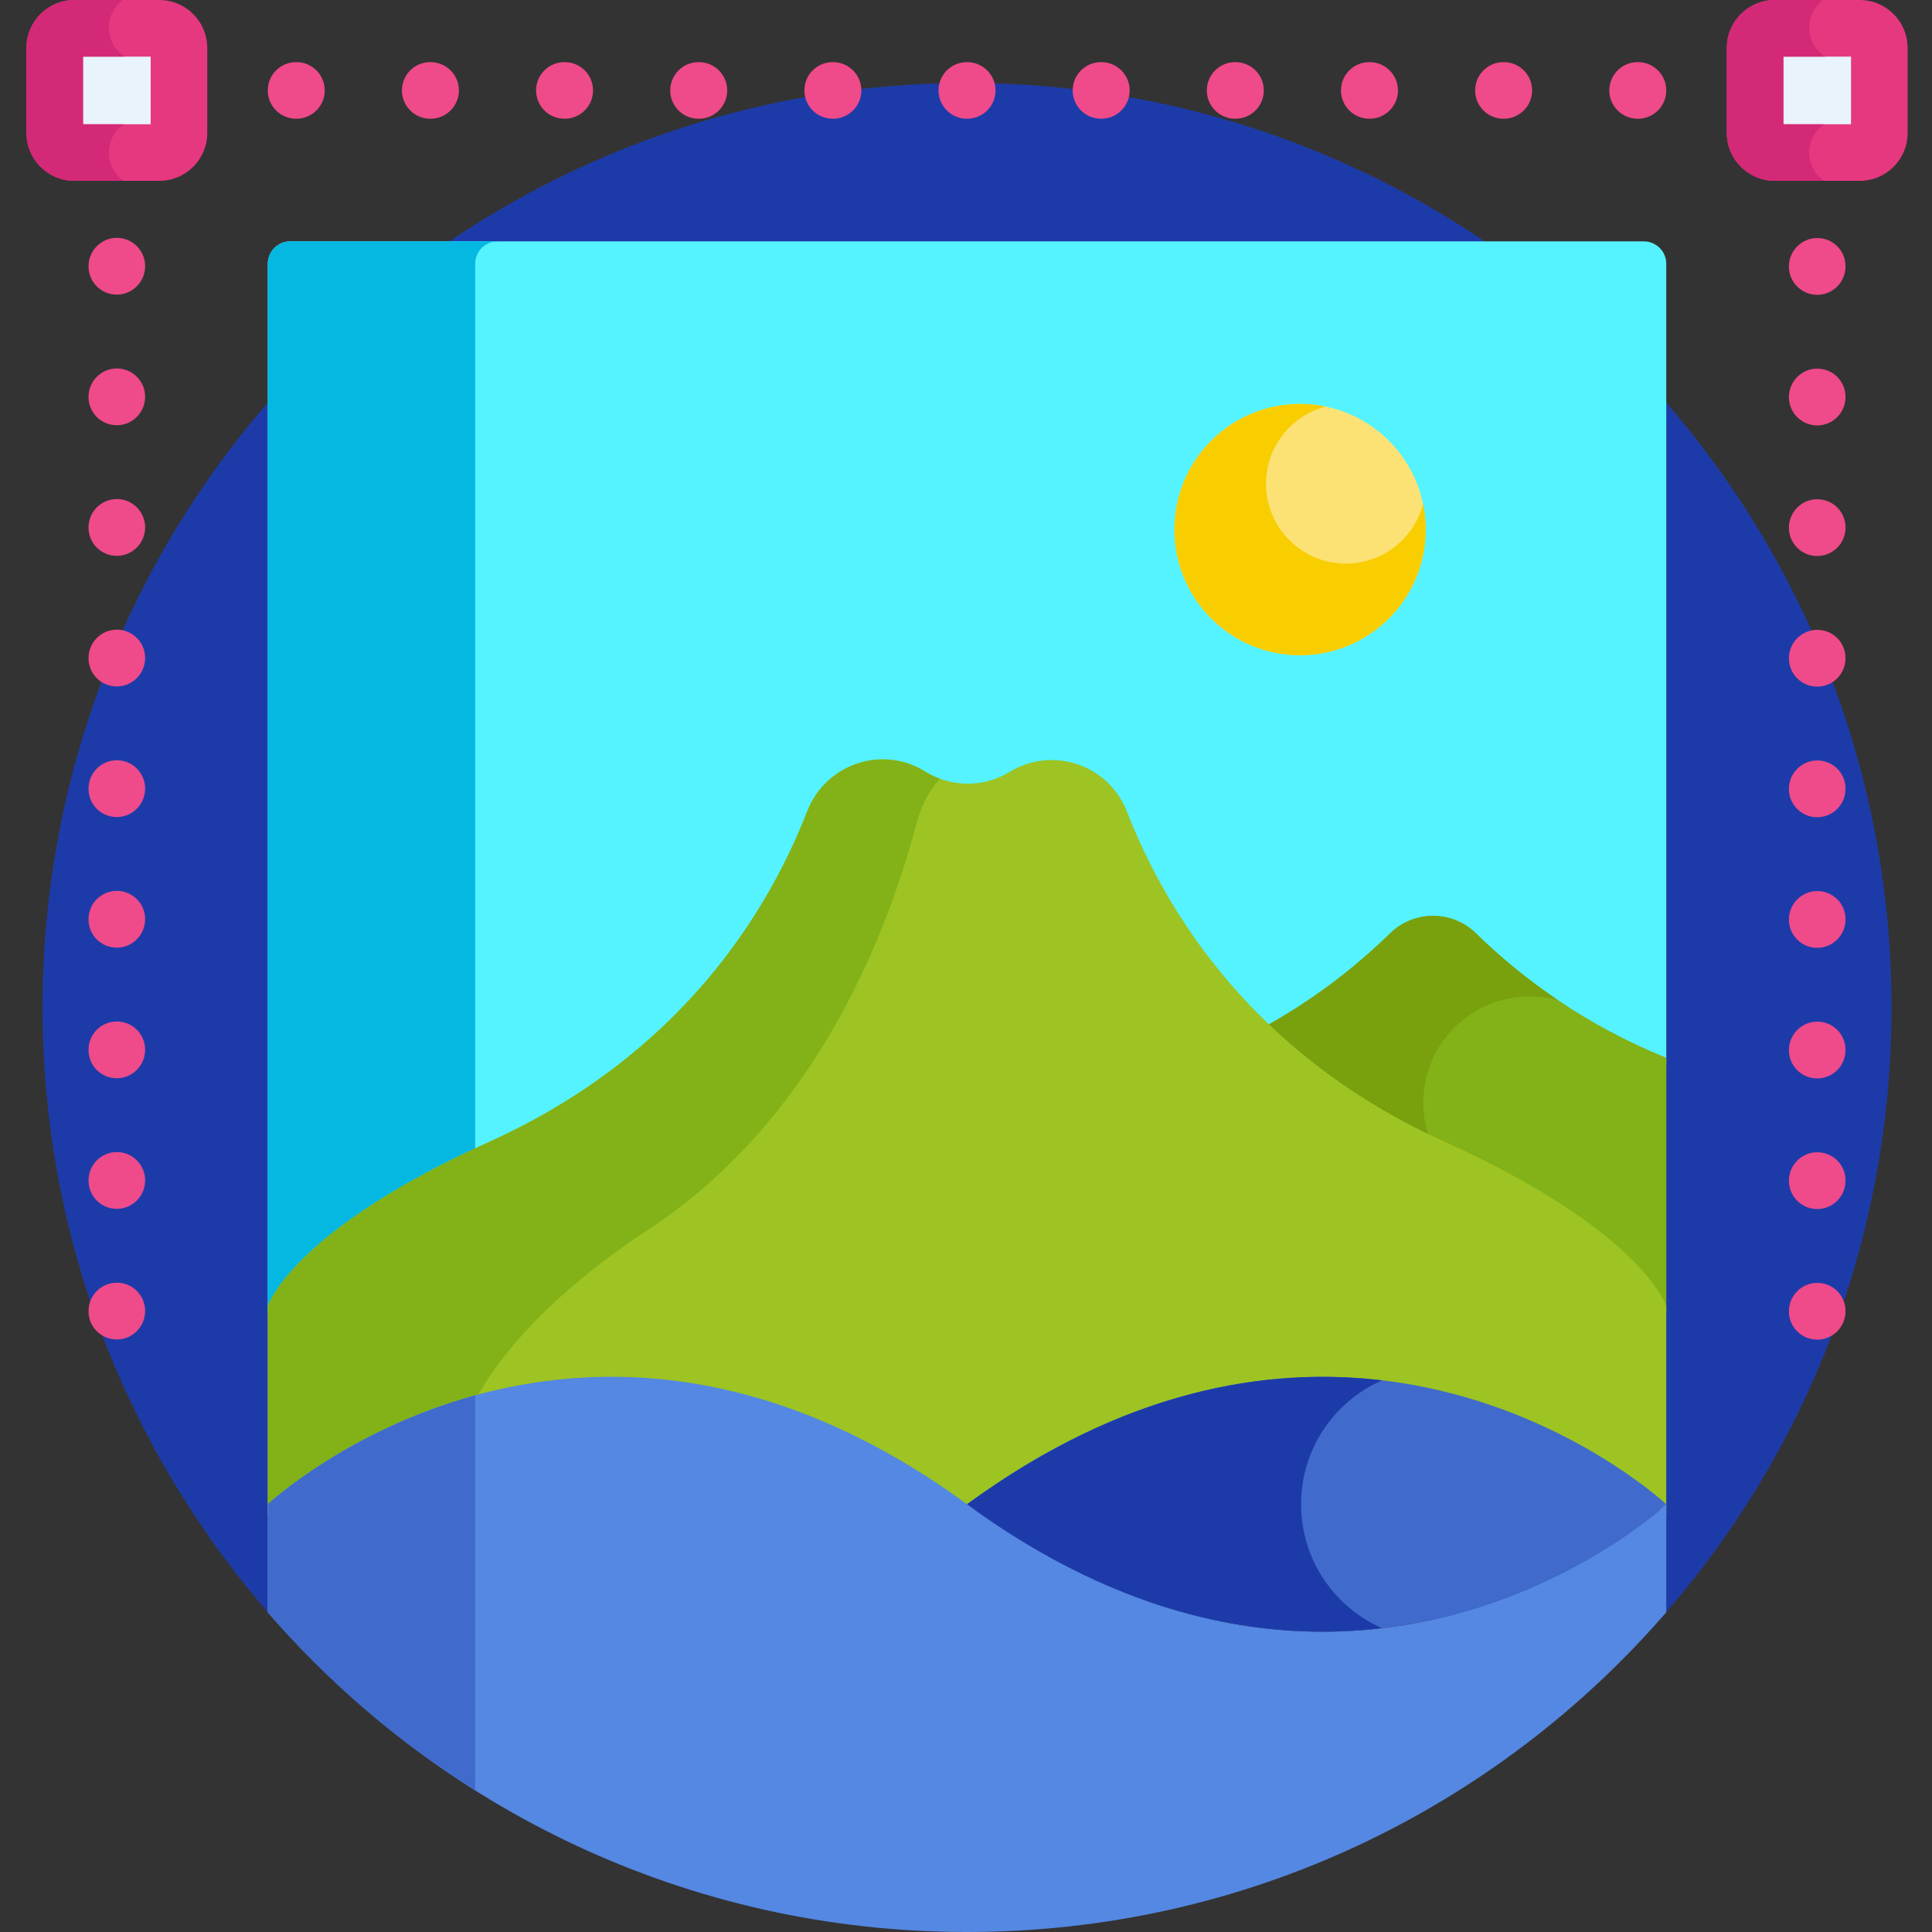 <svg height="512pt" viewBox="-7 0 512 512" width="512pt" xmlns="http://www.w3.org/2000/svg"><rect x="-7" y="0" width="512" height="512" fill="#333333" stroke="none"/><path d="m432.809 429.273c38.238-43.219 61.465-100.031 61.465-162.273 0-135.309-109.691-245-245-245-135.312 0-245 109.691-245 245 0 62.246 23.223 119.055 61.465 162.273zm0 0" fill="#1d3ba8"/><path d="m485.84 7.5h-22.52c-2.875 0-5.203 2.328-5.203 5.203v22.52c0 2.875 2.328 5.203 5.203 5.203h22.52c2.875 0 5.203-2.328 5.203-5.203v-22.52c0-2.875-2.328-5.203-5.203-5.203zm0 0" fill="#e8f3fc"/><path d="m35.227 7.5h-22.523c-2.875 0-5.203 2.328-5.203 5.203v22.52c0 2.875 2.328 5.203 5.203 5.203h22.523c2.871 0 5.199-2.328 5.199-5.203v-22.52c0-2.875-2.328-5.203-5.199-5.203zm0 0" fill="#e8f3fc"/><path d="m485.84 47.926h-22.52c-7.004 0-12.703-5.695-12.703-12.699v-22.523c0-7.004 5.699-12.703 12.703-12.703h22.52c7.004 0 12.703 5.699 12.703 12.703v22.523c0 7.004-5.699 12.699-12.703 12.699zm-20.223-15h17.926v-17.926h-17.926zm20.223-17.926h.012zm0 0" fill="#e5387f"/><path d="m35.227 47.926h-22.523c-7.004 0-12.703-5.695-12.703-12.699v-22.523c0-7.004 5.699-12.703 12.703-12.703h22.523c7.004 0 12.699 5.699 12.699 12.703v22.523c0 7.004-5.695 12.699-12.699 12.699zm-20.227-15h17.926v-17.926h-17.926zm20.227-17.926h.008zm0 0" fill="#e5387f"/><g fill="#ef4a8a"><path d="m23.965 354.973c-4.145 0-7.5-3.309-7.5-7.453v-.098c0-4.145 3.355-7.5 7.5-7.5 4.141 0 7.5 3.355 7.5 7.5s-3.359 7.551-7.5 7.551zm0-34.613c-4.145 0-7.5-3.309-7.5-7.449v-.102c0-4.141 3.355-7.5 7.5-7.5 4.141 0 7.5 3.359 7.5 7.5 0 4.145-3.359 7.551-7.5 7.551zm0-34.613c-4.145 0-7.5-3.305-7.5-7.449v-.098c0-4.145 3.355-7.5 7.5-7.5 4.141 0 7.5 3.355 7.5 7.5s-3.359 7.547-7.5 7.547zm0-34.609c-4.145 0-7.5-3.309-7.5-7.453v-.098c0-4.145 3.355-7.5 7.5-7.5 4.141 0 7.5 3.355 7.5 7.5 0 4.145-3.359 7.551-7.5 7.551zm0-34.613c-4.145 0-7.5-3.309-7.5-7.449v-.102c0-4.141 3.355-7.5 7.5-7.5 4.141 0 7.5 3.359 7.5 7.5 0 4.145-3.359 7.551-7.5 7.551zm0-34.613c-4.145 0-7.5-3.305-7.5-7.449v-.098c0-4.145 3.355-7.5 7.5-7.5 4.141 0 7.5 3.355 7.5 7.5s-3.359 7.547-7.5 7.547zm0-34.609c-4.145 0-7.5-3.309-7.5-7.449v-.102c0-4.141 3.355-7.5 7.5-7.5 4.141 0 7.5 3.359 7.5 7.5 0 4.145-3.359 7.551-7.5 7.551zm0-34.613c-4.145 0-7.5-3.309-7.5-7.449v-.098c0-4.145 3.355-7.5 7.5-7.5 4.141 0 7.5 3.355 7.5 7.5 0 4.141-3.359 7.547-7.5 7.547zm0-34.613c-4.145 0-7.5-3.305-7.5-7.449v-.098c0-4.145 3.355-7.5 7.5-7.5 4.141 0 7.5 3.355 7.5 7.5 0 4.145-3.359 7.547-7.5 7.547zm0 0"/><path d="m427.082 31.465h-.102c-4.145 0-7.5-3.359-7.5-7.5 0-4.145 3.355-7.5 7.5-7.5h.102c4.141 0 7.5 3.355 7.5 7.5 0 4.141-3.359 7.5-7.5 7.5zm-35.555 0h-.102c-4.141 0-7.5-3.359-7.5-7.5 0-4.145 3.359-7.5 7.5-7.5h.102c4.145 0 7.5 3.355 7.5 7.5 0 4.141-3.355 7.5-7.5 7.5zm-35.551 0h-.102c-4.145 0-7.5-3.359-7.5-7.5 0-4.145 3.355-7.5 7.5-7.5h.102c4.145 0 7.5 3.355 7.5 7.5 0 4.141-3.355 7.5-7.5 7.5zm-35.551 0h-.102c-4.145 0-7.5-3.359-7.5-7.5 0-4.145 3.355-7.5 7.5-7.5h.102c4.145 0 7.5 3.355 7.5 7.5 0 4.141-3.355 7.5-7.5 7.5zm-35.551 0h-.102c-4.145 0-7.5-3.359-7.5-7.5 0-4.145 3.355-7.5 7.5-7.5h.102c4.145 0 7.5 3.355 7.5 7.5 0 4.141-3.359 7.5-7.5 7.5zm-35.551 0h-.102c-4.145 0-7.5-3.359-7.5-7.5 0-4.145 3.355-7.5 7.5-7.5h.102c4.141 0 7.5 3.355 7.5 7.5 0 4.141-3.359 7.5-7.5 7.5zm-35.555 0h-.098c-4.145 0-7.5-3.359-7.5-7.5 0-4.145 3.355-7.5 7.5-7.5h.098c4.145 0 7.5 3.355 7.5 7.5 0 4.141-3.355 7.5-7.5 7.5zm-35.551 0h-.102c-4.141 0-7.5-3.359-7.5-7.5 0-4.145 3.359-7.5 7.5-7.5h.102c4.145 0 7.5 3.355 7.5 7.5 0 4.141-3.355 7.5-7.5 7.5zm-35.551 0h-.102c-4.141 0-7.5-3.359-7.5-7.5 0-4.145 3.359-7.5 7.5-7.5h.102c4.145 0 7.5 3.355 7.5 7.5 0 4.141-3.355 7.5-7.5 7.5zm-35.551 0h-.102c-4.141 0-7.5-3.359-7.5-7.5 0-4.145 3.359-7.5 7.5-7.5h.102c4.145 0 7.5 3.355 7.5 7.5 0 4.141-3.359 7.5-7.5 7.5zm-35.551 0h-.102c-4.145 0-7.5-3.359-7.5-7.5 0-4.145 3.355-7.5 7.5-7.5h.102c4.145 0 7.5 3.355 7.5 7.5 0 4.141-3.355 7.5-7.5 7.5zm0 0"/><path d="m474.578 355.02c-4.141 0-7.5-3.355-7.5-7.5 0-4.141 3.359-7.547 7.5-7.547 4.145 0 7.5 3.309 7.5 7.449v.098c0 4.145-3.355 7.5-7.5 7.5zm0-34.609c-4.141 0-7.5-3.359-7.5-7.5 0-4.145 3.359-7.551 7.5-7.551 4.145 0 7.5 3.309 7.5 7.449v.102c0 4.141-3.355 7.5-7.5 7.5zm0-34.613c-4.141 0-7.5-3.355-7.5-7.5 0-4.141 3.359-7.551 7.5-7.551 4.145 0 7.5 3.309 7.5 7.453v.098c0 4.141-3.355 7.5-7.5 7.5zm0-34.613c-4.141 0-7.5-3.355-7.5-7.5 0-4.141 3.359-7.547 7.5-7.547 4.145 0 7.5 3.309 7.5 7.449v.098c0 4.145-3.355 7.5-7.5 7.5zm0-34.609c-4.141 0-7.5-3.359-7.5-7.5 0-4.145 3.359-7.551 7.5-7.551 4.145 0 7.5 3.309 7.5 7.449v.102c0 4.141-3.355 7.5-7.5 7.5zm0-34.613c-4.141 0-7.5-3.355-7.5-7.5 0-4.141 3.359-7.551 7.5-7.551 4.145 0 7.5 3.312 7.5 7.453v.098c0 4.145-3.355 7.5-7.5 7.5zm0-34.613c-4.141 0-7.5-3.355-7.5-7.5 0-4.141 3.359-7.547 7.5-7.547 4.145 0 7.5 3.309 7.5 7.449v.098c0 4.145-3.355 7.5-7.5 7.5zm0-34.609c-4.141 0-7.5-3.355-7.5-7.5s3.359-7.551 7.5-7.551c4.145 0 7.5 3.309 7.5 7.453v.098c0 4.145-3.355 7.5-7.5 7.5zm0-34.613c-4.141 0-7.5-3.355-7.5-7.5 0-4.141 3.359-7.551 7.5-7.551 4.145 0 7.5 3.312 7.5 7.453v.098c0 4.145-3.355 7.5-7.5 7.5zm0 0"/></g><path d="m428.629 63.965h-358.715c-3.285 0-5.949 2.664-5.949 5.949v278.227c.043-.141 6.32-19.867 58.598-43.5 50.746-22.938 73.918-60.785 84.359-87.629 4.859-12.5 19.777-17.625 31.195-10.582l.113.066c6.785 4.188 15.336 4.246 22.18.16l.348-.207c11.367-6.789 26.086-1.719 30.887 10.621 6.48 16.637 17.855 37.488 37.641 56.395 12.805-7.238 23.41-15.617 32.113-24.129 6.301-6.164 16.441-6.164 22.742 0 12.555 12.281 29.062 24.285 50.438 32.988v-212.41c0-3.285-2.664-5.949-5.949-5.949zm0 0" fill="#55f3ff"/><path d="m118.922 69.914c0-3.285 2.664-5.949 5.953-5.949h-54.961c-3.285 0-5.949 2.664-5.949 5.949v278.227c.043-.137 6.031-18.941 54.957-41.82zm0 0" fill="#05b8e2"/><path d="m370.824 140.344c0 18.391-14.906 33.297-33.297 33.297s-33.297-14.906-33.297-33.297 14.906-33.297 33.297-33.297 33.297 14.906 33.297 33.297zm0 0" fill="#fce275"/><path d="m349.672 149.359c-11.688 0-21.156-9.473-21.156-21.156 0-9.844 6.73-18.09 15.832-20.457-2.199-.457-4.48-.699-6.82-.699-18.387 0-33.297 14.906-33.297 33.297s14.91 33.297 33.297 33.297c18.391 0 33.301-14.906 33.301-33.297 0-2.336-.242-4.617-.703-6.82-2.363 9.105-10.613 15.836-20.453 15.836zm0 0" fill="#f9ce00"/><path d="m376.215 306.422c40.656 18.379 54.18 34.453 58.363 41.211v-67.309c-21.371-8.703-37.883-20.707-50.438-32.988-6.301-6.164-16.441-6.164-22.742 0-9.277 9.074-20.719 17.996-34.68 25.551 12.691 12.477 28.863 24.211 49.496 33.535zm0 0" fill="#82b218"/><path d="m370.18 292.227c0-15.559 12.609-28.168 28.168-28.168 2.641 0 5.191.371 7.617 1.051-8.332-5.605-15.57-11.656-21.824-17.773-6.301-6.164-16.441-6.164-22.742 0-9.277 9.074-20.719 17.996-34.68 25.551 12.082 11.875 27.324 23.074 46.555 32.168-1.973-3.852-3.094-8.207-3.094-12.828zm0 0" fill="#79a00d"/><path d="m375.98 302.641c-50.707-22.922-73.883-60.73-84.336-87.57-4.801-12.34-19.52-17.41-30.887-10.621l-.348.207c-6.844 4.086-15.395 4.027-22.18-.16l-.113-.066c-11.418-7.043-26.336-1.918-31.195 10.578-10.441 26.848-33.609 64.691-84.359 87.633-52.461 23.715-58.598 43.5-58.598 43.5v55.5s81.348-76 185.309 0c103.957-76 185.305 0 185.305 0v-55.5s-6.137-19.781-58.598-43.5zm0 0" fill="#9dc422"/><path d="m164.898 325.789c42.723-28.176 62.23-74.66 71.02-107.637 1.312-4.926 3.5-8.914 6.18-11.781-1.332-.488-2.629-1.109-3.867-1.871l-.113-.07c-11.418-7.039-26.336-1.918-31.195 10.582-10.441 26.844-33.613 64.691-84.359 87.633-52.461 23.715-58.598 43.5-58.598 43.5v55.5s20.461-19.113 53.969-28.582c4.348-9.023 16.188-26.973 46.965-47.273zm0 0" fill="#82b218"/><path d="m434.578 398.641s-81.348 76-185.305 0c-103.961-76-185.309 0-185.309 0v28.633c44.922 51.895 111.281 84.727 185.309 84.727 74.023 0 140.383-32.832 185.305-84.727zm0 0" fill="#5488e2"/><path d="m118.922 369.789c-34.09 9.371-54.957 28.852-54.957 28.852v28.633c15.848 18.309 34.375 34.23 54.957 47.191zm0 0" fill="#406bcc"/><path d="m434.578 398.641s-81.348-76-185.305 0c103.957 76 185.305 0 185.305 0zm0 0" fill="#406bcc"/><path d="m337.801 398.641c0-14.684 8.832-27.297 21.473-32.836-30.566-3.613-68.477 2.48-110 32.836 41.523 30.359 79.434 36.453 110 32.836-12.641-5.535-21.473-18.152-21.473-32.836zm0 0" fill="#1d3ba8"/><path d="m472.457 40.426c0-3.105 1.555-5.848 3.926-7.5h-10.766v-17.926h11.031c-2.52-1.629-4.191-4.453-4.191-7.676 0-3.004 1.453-5.66 3.688-7.324h-12.828c-7.004 0-12.703 5.699-12.703 12.703v22.52c0 7.004 5.699 12.703 12.703 12.703h13.066c-2.371-1.648-3.926-4.391-3.926-7.5zm0 0" fill="#d32976"/><path d="m21.844 40.426c0-3.105 1.551-5.848 3.922-7.5h-10.766v-17.926h11.031c-2.52-1.629-4.188-4.453-4.188-7.676 0-3.004 1.453-5.66 3.688-7.324h-12.828c-7.004 0-12.703 5.699-12.703 12.703v22.52c0 7.004 5.699 12.703 12.703 12.703h13.062c-2.371-1.648-3.922-4.391-3.922-7.5zm0 0" fill="#d32976"/></svg>